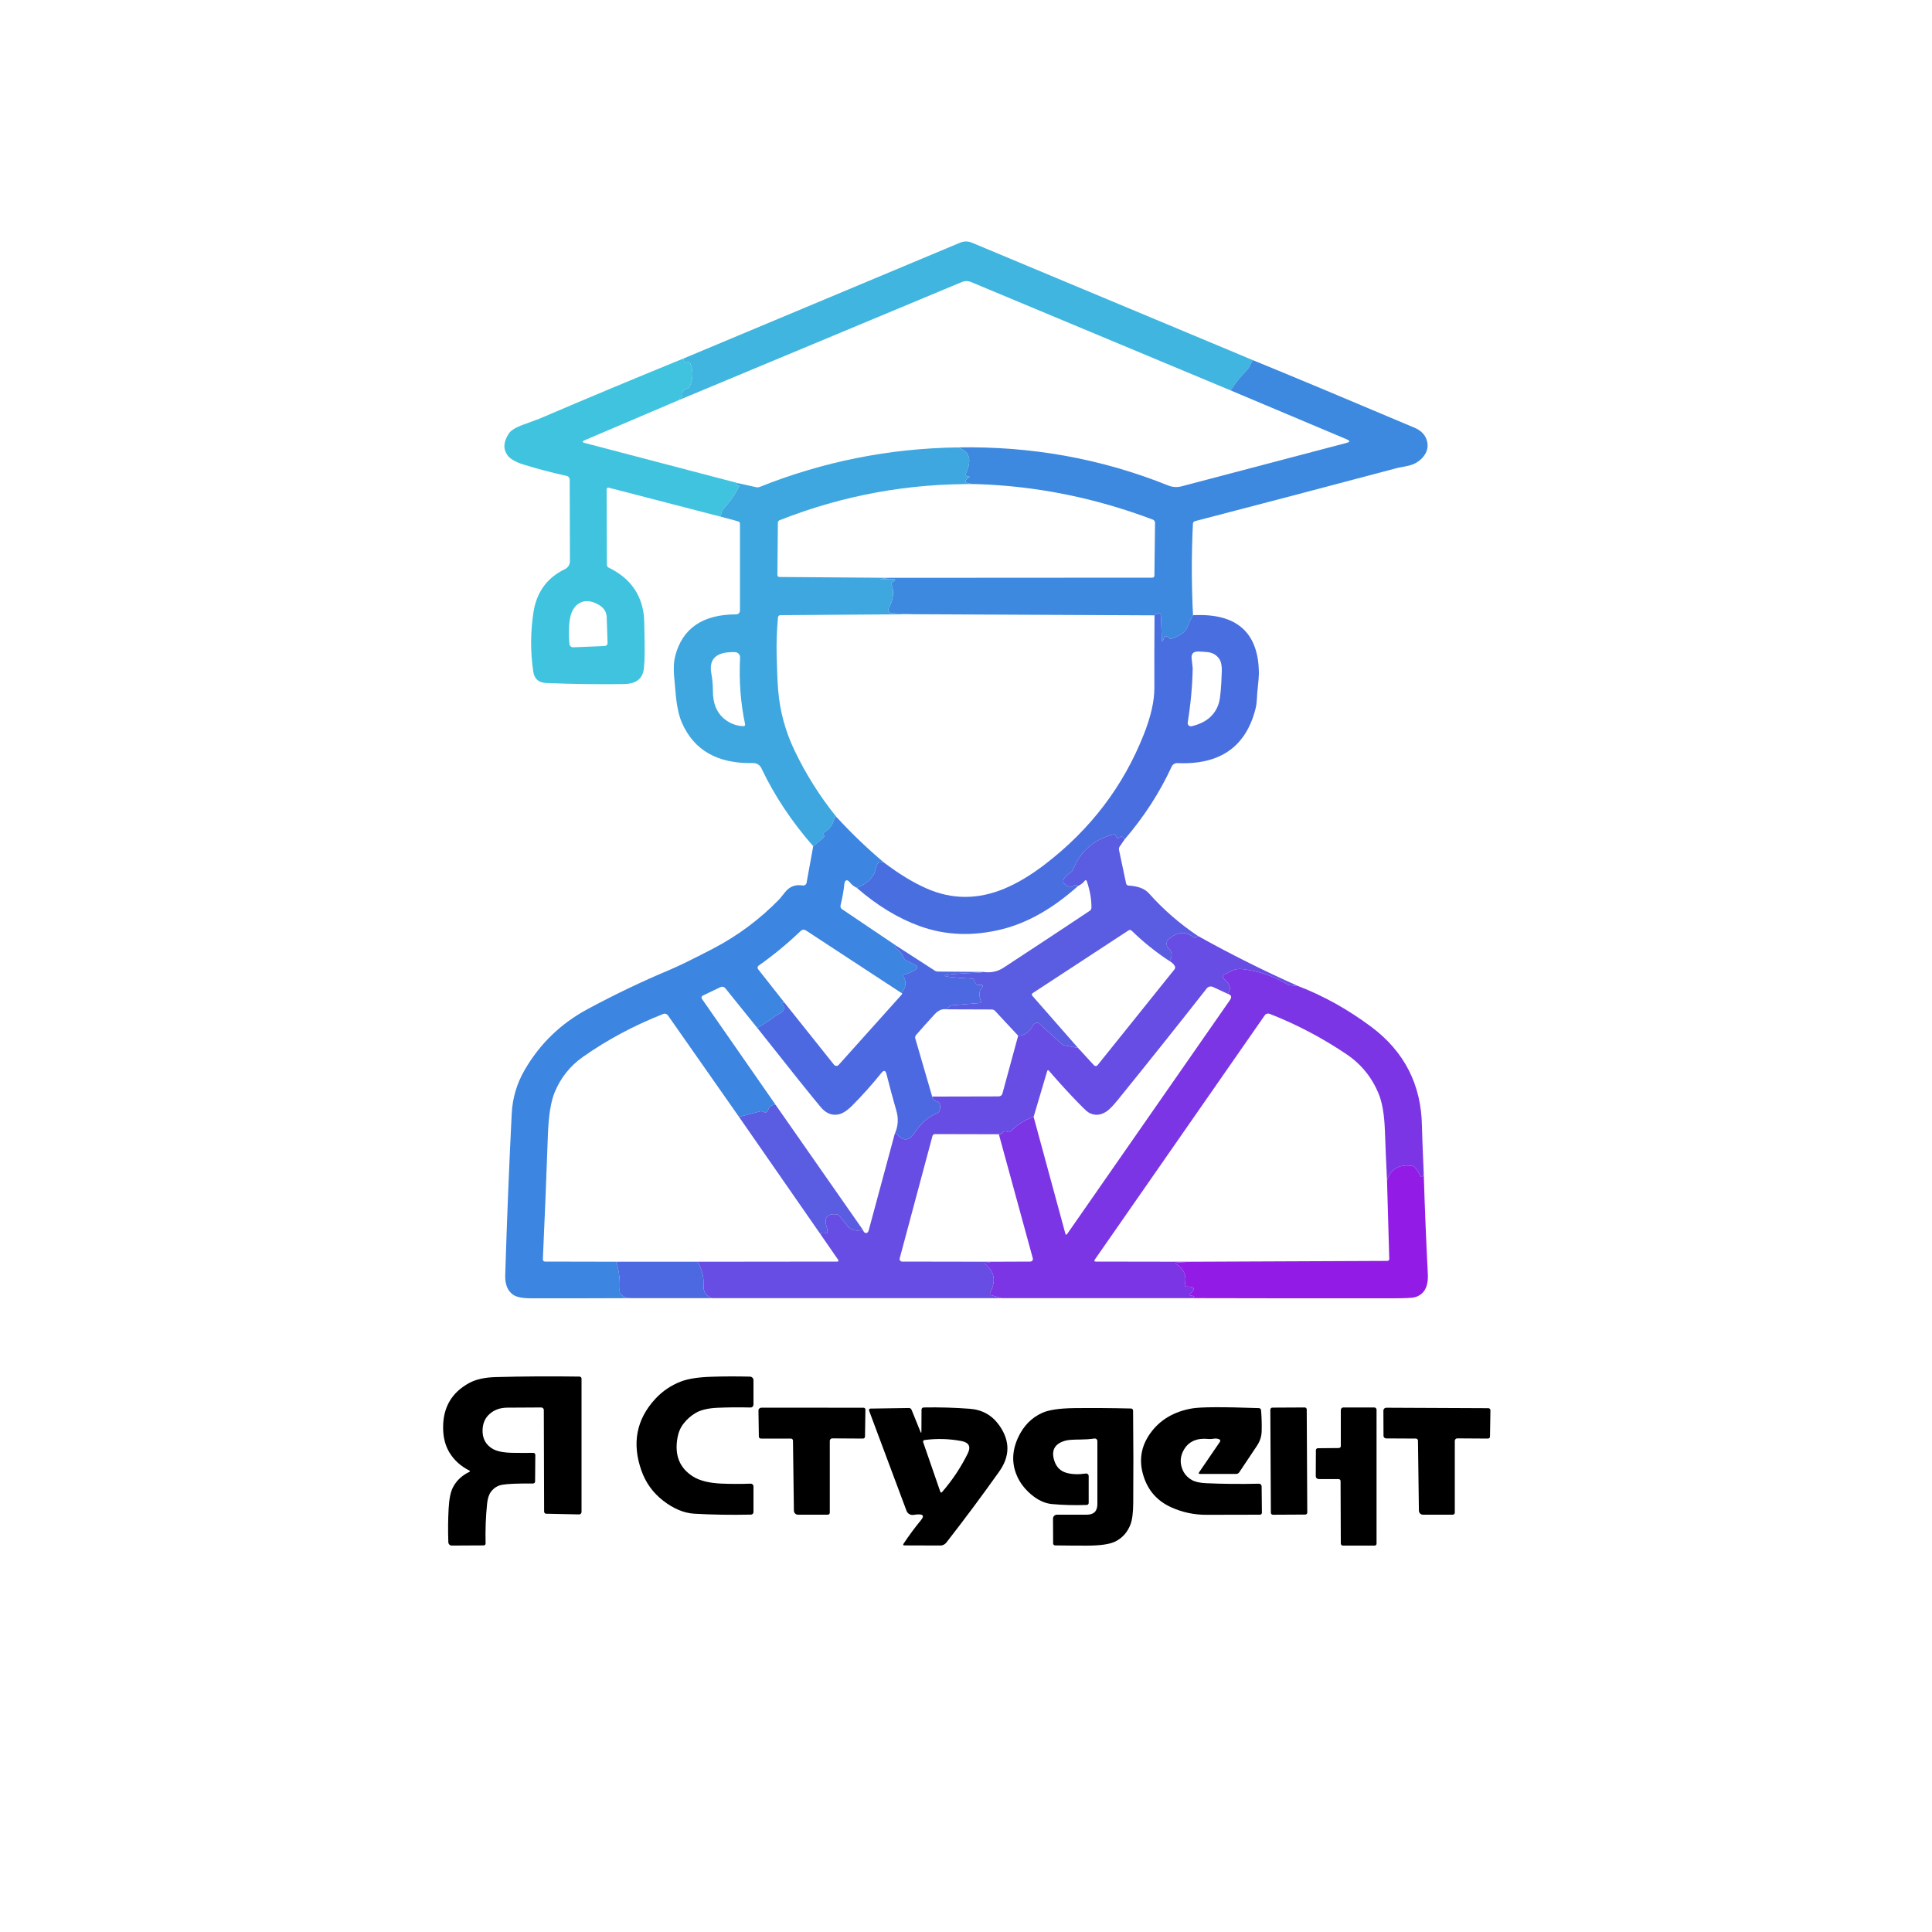 <svg width="500" height="500" viewBox="0 0 500 500" fill="none" xmlns="http://www.w3.org/2000/svg">
<path d="M324.25 93.21C323.963 93.65 323.71 94.11 323.49 94.59C323.257 95.09 322.97 95.513 322.63 95.86C321.063 97.433 319.687 99.16 318.5 101.04L251.31 72.99C250.933 72.831 250.528 72.75 250.117 72.75C249.707 72.75 249.3 72.831 248.92 72.99L175.79 103.5C175.877 103.233 176.027 103.026 176.24 102.88C176.361 102.798 176.458 102.692 176.521 102.572C176.585 102.453 176.612 102.324 176.6 102.2C176.507 101.32 176.893 100.776 177.76 100.57C177.925 100.532 178.075 100.466 178.198 100.375C178.322 100.285 178.415 100.173 178.47 100.05C179.403 98.043 179.46 96.033 178.64 94.02C178.592 93.903 178.498 93.809 178.375 93.754C178.252 93.699 178.109 93.687 177.97 93.72C177.203 93.913 176.867 93.59 176.96 92.75L248.42 62.83C249.473 62.383 250.52 62.38 251.56 62.82L324.25 93.21Z" fill="#3FB5DF"/>
<path d="M176.96 92.75C176.867 93.59 177.203 93.913 177.97 93.72C178.109 93.687 178.252 93.7 178.375 93.754C178.498 93.809 178.592 93.904 178.64 94.02C179.46 96.033 179.403 98.043 178.47 100.05C178.415 100.174 178.321 100.285 178.198 100.376C178.075 100.466 177.924 100.533 177.76 100.57C176.893 100.777 176.507 101.32 176.6 102.2C176.612 102.324 176.585 102.453 176.521 102.573C176.458 102.693 176.361 102.799 176.24 102.88C176.027 103.027 175.877 103.233 175.79 103.5L151.27 113.95C150.617 114.23 150.633 114.46 151.32 114.64L191 125.04C190.313 125.553 190.347 125.75 191.1 125.63C191.32 125.59 191.383 125.667 191.29 125.86C190.303 127.873 189.047 129.697 187.52 131.33C187.173 131.703 186.94 132.07 186.82 132.43C186.673 132.843 186.567 133.27 186.5 133.71L157.5 126.2C157.44 126.185 157.378 126.183 157.318 126.195C157.258 126.207 157.201 126.232 157.153 126.269C157.104 126.305 157.065 126.353 157.039 126.407C157.012 126.461 156.999 126.52 157 126.58L157.06 146.19C157.06 146.337 157.104 146.482 157.185 146.607C157.267 146.733 157.383 146.834 157.52 146.9C162.867 149.487 165.897 153.55 166.61 159.09C166.71 159.857 166.783 162.297 166.83 166.41C166.877 170.183 166.767 172.63 166.5 173.75C165.987 175.903 164.32 177 161.5 177.04C154.66 177.133 147.937 177.04 141.33 176.76C139.39 176.68 138.28 175.683 138 173.77C137.253 168.657 137.273 163.553 138.06 158.46C138.873 153.233 141.58 149.517 146.18 147.31C146.575 147.121 146.908 146.826 147.142 146.458C147.376 146.09 147.5 145.664 147.5 145.23L147.44 124.11C147.44 123.891 147.365 123.679 147.227 123.508C147.089 123.337 146.896 123.218 146.68 123.17C142.767 122.31 139.01 121.32 135.41 120.2C133.35 119.553 131.977 118.737 131.29 117.75C130.17 116.15 130.303 114.297 131.69 112.19C132.223 111.37 133.47 110.607 135.43 109.9C137.73 109.073 139.087 108.573 139.5 108.4C151.94 103.08 164.427 97.863 176.96 92.75ZM154.83 156.45C152.737 155.29 150.953 155.273 149.48 156.4C148.4 157.233 147.72 158.6 147.44 160.5C147.173 162.34 147.147 164.39 147.36 166.65C147.38 166.895 147.495 167.122 147.68 167.285C147.864 167.447 148.104 167.531 148.35 167.52L156.48 167.19C156.689 167.182 156.887 167.096 157.029 166.952C157.172 166.807 157.248 166.616 157.24 166.42L157.01 159.69C156.963 158.31 156.237 157.23 154.83 156.45Z" fill="#3FC3DF"/>
<path d="M324.25 93.21C334.237 97.29 348.173 103.117 366.06 110.69C367.86 111.45 368.95 112.63 369.33 114.23C369.683 115.703 369.327 117.063 368.26 118.31C367.24 119.503 365.893 120.263 364.22 120.59C362.653 120.897 361.853 121.053 361.82 121.06C344.3 125.72 326.77 130.327 309.23 134.88C309.092 134.914 308.968 134.994 308.878 135.105C308.788 135.217 308.736 135.355 308.73 135.5C308.343 143.4 308.35 151.303 308.75 159.21C308.29 159.95 307.913 160.723 307.62 161.53C307.267 162.517 306.837 163.22 306.33 163.64C305.41 164.413 304.357 164.97 303.17 165.31C303.042 165.348 302.901 165.342 302.764 165.292C302.627 165.242 302.5 165.151 302.4 165.03C301.873 164.397 301.433 164.557 301.08 165.51C300.847 166.137 300.717 166.12 300.69 165.46L300.44 159.3C300.432 159.141 300.378 158.991 300.287 158.879C300.197 158.767 300.077 158.699 299.95 158.69C299.537 158.67 299.15 158.857 298.79 159.25L236.25 158.96L230.84 158.73C230.677 158.723 230.518 158.677 230.376 158.597C230.235 158.516 230.117 158.403 230.033 158.269C229.949 158.135 229.901 157.984 229.896 157.83C229.89 157.676 229.926 157.525 230 157.39C231.193 155.203 231.443 153.167 230.75 151.28C230.704 151.153 230.706 151.014 230.756 150.889C230.805 150.763 230.899 150.66 231.02 150.6C232.087 150.047 231.827 149.803 230.24 149.87C226.987 149.997 226.99 149.887 230.25 149.54L298.26 149.5C298.391 149.5 298.517 149.446 298.61 149.351C298.704 149.256 298.757 149.126 298.76 148.99L298.92 135.31C298.923 135.131 298.873 134.956 298.778 134.81C298.684 134.663 298.548 134.551 298.39 134.49C283.557 128.877 268.427 125.81 253 125.29C249.793 125.237 249.047 124.663 250.76 123.57C250.987 123.423 250.963 123.343 250.69 123.33C249.983 123.297 249.773 122.957 250.06 122.31C251.607 118.83 250.837 116.657 247.75 115.79C266.897 115.423 285.09 118.707 302.33 125.64C303.457 126.093 304.61 126.167 305.79 125.86L348.5 114.62C349.407 114.38 349.427 114.077 348.56 113.71L318.5 101.04C319.687 99.16 321.063 97.433 322.63 95.86C322.97 95.513 323.257 95.09 323.49 94.59C323.71 94.11 323.963 93.65 324.25 93.21Z" fill="#3C89DF"/>
<path d="M247.75 115.79C250.837 116.657 251.607 118.83 250.06 122.31C249.773 122.957 249.983 123.297 250.69 123.33C250.963 123.343 250.987 123.423 250.76 123.57C249.047 124.663 249.793 125.237 253 125.29C235.273 125.037 218.197 128.15 201.77 134.63C201.634 134.683 201.518 134.776 201.435 134.897C201.353 135.019 201.31 135.163 201.31 135.31L201.19 148.8C201.19 148.868 201.203 148.936 201.227 148.999C201.252 149.062 201.288 149.119 201.333 149.168C201.379 149.216 201.433 149.254 201.492 149.28C201.552 149.307 201.616 149.32 201.68 149.32L230.25 149.54C226.99 149.887 226.987 149.997 230.24 149.87C231.827 149.803 232.087 150.047 231.02 150.6C230.899 150.661 230.805 150.763 230.756 150.889C230.706 151.014 230.704 151.153 230.75 151.28C231.443 153.167 231.193 155.203 230 157.39C229.926 157.525 229.89 157.676 229.896 157.83C229.901 157.984 229.949 158.135 230.033 158.269C230.117 158.404 230.235 158.516 230.376 158.597C230.518 158.677 230.677 158.723 230.84 158.73L236.25 158.96L201.95 159.2C201.796 159.2 201.648 159.258 201.535 159.364C201.422 159.47 201.353 159.615 201.34 159.77C201.04 163.077 200.923 166.247 200.99 169.28C201.077 173.407 201.213 176.557 201.4 178.73C201.847 184.09 203.247 189.237 205.6 194.17C208.553 200.363 212.187 206.127 216.5 211.46C215.84 211.42 215.653 211.537 215.94 211.81C215.573 213.377 214.713 214.57 213.36 215.39C213.277 215.442 213.213 215.519 213.178 215.609C213.144 215.7 213.141 215.799 213.17 215.89L213.28 216.22C213.318 216.328 213.31 216.454 213.258 216.582C213.206 216.709 213.112 216.831 212.99 216.93L210.46 219C204.9 212.66 200.423 205.92 197.03 198.78C196.843 198.384 196.544 198.051 196.17 197.82C195.795 197.589 195.361 197.471 194.92 197.48C185.773 197.693 179.627 194.217 176.48 187.05C175.707 185.277 175.173 182.843 174.88 179.75C174.727 178.077 174.58 176.407 174.44 174.74C174.287 172.8 174.387 171.15 174.74 169.79C176.6 162.603 181.863 159.007 190.53 159C190.787 159 191.034 158.898 191.216 158.716C191.398 158.534 191.5 158.287 191.5 158.03V135.5C191.5 135.373 191.455 135.249 191.372 135.146C191.289 135.043 191.172 134.967 191.04 134.93L186.5 133.71C186.567 133.27 186.673 132.843 186.82 132.43C186.94 132.07 187.173 131.703 187.52 131.33C189.047 129.697 190.303 127.873 191.29 125.86C191.383 125.667 191.32 125.59 191.1 125.63C190.347 125.75 190.313 125.553 191 125.04L195.7 126.09C196.006 126.155 196.337 126.124 196.65 126C213.037 119.46 230.07 116.057 247.75 115.79ZM187.18 185.82C188.693 187.167 190.447 187.87 192.44 187.93C192.5 187.932 192.559 187.92 192.613 187.894C192.668 187.869 192.715 187.831 192.753 187.784C192.791 187.737 192.817 187.681 192.831 187.621C192.844 187.562 192.844 187.5 192.83 187.44C191.663 181.933 191.23 176.177 191.53 170.17C191.539 169.994 191.514 169.817 191.454 169.651C191.395 169.485 191.303 169.332 191.183 169.202C191.064 169.071 190.92 168.966 190.76 168.892C190.6 168.818 190.426 168.776 190.25 168.77C185.45 168.617 183.397 170.45 184.09 174.27C184.363 175.783 184.5 177.31 184.5 178.85C184.5 181.91 185.393 184.233 187.18 185.82Z" fill="#3EA7DF"/>
<path d="M308.75 159.21C320.077 158.637 325.76 163.677 325.8 174.33C325.8 175.01 325.697 176.283 325.49 178.15C325.397 179.003 325.33 179.86 325.29 180.72C325.243 181.733 325.137 182.58 324.97 183.26C322.51 193.24 315.757 197.983 304.71 197.49C304.403 197.476 304.098 197.554 303.834 197.714C303.571 197.874 303.361 198.109 303.23 198.39C300.137 205.103 296.073 211.39 291.04 217.25L290.63 216.7C290.555 216.602 290.44 216.54 290.309 216.529C290.178 216.518 290.042 216.558 289.93 216.64C289.33 217.073 288.943 216.957 288.77 216.29C288.735 216.163 288.656 216.055 288.549 215.987C288.442 215.92 288.317 215.899 288.2 215.93C283.173 217.19 279.67 220.223 277.69 225.03C277.566 225.33 277.357 225.587 277.09 225.77C274.55 227.53 274.543 228.79 277.07 229.55C277.178 229.583 277.307 229.573 277.442 229.521C277.576 229.47 277.711 229.379 277.83 229.26C278.117 228.973 278.507 228.983 279 229.29C272.5 235.117 265.917 238.853 259.25 240.5C251.763 242.353 244.7 242.083 238.06 239.69C232.44 237.663 226.99 234.35 221.71 229.75C223.623 229.103 225.103 227.95 226.15 226.29C226.323 226.017 226.487 225.497 226.64 224.73C226.753 224.163 226.993 223.647 227.36 223.18C227.431 223.089 227.543 223.029 227.677 223.011C227.811 222.993 227.96 223.017 228.1 223.08C228.3 223.167 228.517 223.21 228.75 223.21C232.643 226.163 236.33 228.407 239.81 229.94C246.377 232.833 253.1 232.84 259.98 229.96C263.307 228.573 266.793 226.483 270.44 223.69C282.2 214.67 290.72 203.477 296 190.11C297.847 185.457 298.763 181.42 298.75 178C298.73 171.753 298.743 165.503 298.79 159.25C299.15 158.857 299.537 158.67 299.95 158.69C300.077 158.699 300.197 158.767 300.287 158.879C300.378 158.991 300.432 159.141 300.44 159.3L300.69 165.46C300.717 166.12 300.847 166.137 301.08 165.51C301.433 164.557 301.873 164.397 302.4 165.03C302.5 165.151 302.627 165.242 302.764 165.292C302.901 165.342 303.042 165.348 303.17 165.31C304.357 164.97 305.41 164.413 306.33 163.64C306.837 163.22 307.267 162.517 307.62 161.53C307.913 160.723 308.29 159.95 308.75 159.21ZM308.67 172.92C308.59 177.433 308.16 182.13 307.38 187.01C307.358 187.144 307.37 187.282 307.414 187.411C307.459 187.54 307.535 187.656 307.636 187.749C307.737 187.842 307.859 187.909 307.992 187.944C308.126 187.979 308.266 187.981 308.4 187.95C312.153 187.063 314.5 185.06 315.44 181.94C315.813 180.7 316.067 177.95 316.2 173.69C316.247 172.277 316.02 171.21 315.52 170.49C314.793 169.443 313.74 168.863 312.36 168.75C311.407 168.67 310.67 168.623 310.15 168.61C308.823 168.577 308.24 169.203 308.4 170.49C308.587 172.03 308.677 172.84 308.67 172.92Z" fill="#496EE0"/>
<path d="M216.5 211.46C220.333 215.64 224.417 219.556 228.75 223.21C228.517 223.21 228.3 223.166 228.1 223.08C227.961 223.017 227.812 222.993 227.677 223.011C227.543 223.029 227.431 223.089 227.36 223.18C226.993 223.646 226.753 224.163 226.64 224.73C226.487 225.496 226.323 226.016 226.15 226.29C225.103 227.95 223.623 229.103 221.71 229.75C221.003 229.423 220.407 228.95 219.92 228.33C219.513 227.81 219.153 227.683 218.84 227.95C218.667 228.103 218.56 228.373 218.52 228.76C218.353 230.453 218.023 232.306 217.53 234.32C217.486 234.502 217.499 234.693 217.567 234.867C217.635 235.04 217.755 235.188 217.91 235.29L232 244.79C231.533 244.963 231.45 245.143 231.75 245.33C232.717 245.936 233.41 246.753 233.83 247.78C233.966 248.103 234.178 248.354 234.43 248.49L237.08 249.88C237.162 249.923 237.231 249.986 237.282 250.063C237.333 250.14 237.363 250.229 237.37 250.32C237.377 250.411 237.361 250.502 237.322 250.585C237.284 250.667 237.224 250.738 237.15 250.79C236.13 251.516 235.08 251.98 234 252.18C233.948 252.188 233.9 252.209 233.858 252.241C233.817 252.272 233.784 252.314 233.762 252.363C233.741 252.411 233.731 252.464 233.734 252.518C233.737 252.571 233.753 252.623 233.78 252.67C234.687 254.15 234.51 255.58 233.25 256.96L208.55 240.78C208.351 240.65 208.116 240.59 207.882 240.61C207.647 240.63 207.428 240.729 207.26 240.89C203.793 244.216 200.147 247.223 196.32 249.91C196.249 249.961 196.19 250.026 196.146 250.102C196.101 250.177 196.073 250.262 196.063 250.35C196.053 250.438 196.06 250.528 196.086 250.614C196.111 250.7 196.153 250.78 196.21 250.85L203 259.46C202.247 259.533 202.04 259.68 202.38 259.9C202.49 259.972 202.584 260.052 202.657 260.135C202.729 260.217 202.778 260.301 202.8 260.38C203.02 261.146 202.797 261.713 202.13 262.08C201.49 262.433 201.137 262.633 201.07 262.68C199.437 263.886 197.747 265.006 196 266.04L187.7 255.74C187.554 255.562 187.356 255.437 187.137 255.385C186.917 255.332 186.69 255.355 186.49 255.45L181.86 257.67C181.788 257.704 181.724 257.754 181.673 257.816C181.623 257.877 181.586 257.95 181.566 258.028C181.546 258.106 181.543 258.188 181.558 258.267C181.572 258.347 181.604 258.423 181.65 258.49L200.75 285.96C199.783 285.886 199.15 286.276 198.85 287.13C198.737 287.463 198.613 287.676 198.48 287.77C198.24 287.93 197.967 287.933 197.66 287.78C197.333 287.619 197.011 287.566 196.76 287.63L191.25 289.04L172.86 262.78C172.727 262.589 172.534 262.449 172.312 262.381C172.091 262.314 171.854 262.324 171.64 262.41C164.02 265.416 157.077 269.133 150.81 273.56C147.537 275.873 145.12 278.906 143.56 282.66C142.567 285.046 141.98 288.683 141.8 293.57C141.42 304.316 140.983 315.103 140.49 325.93C140.487 326.004 140.5 326.077 140.526 326.146C140.552 326.215 140.593 326.279 140.644 326.332C140.695 326.385 140.757 326.427 140.825 326.456C140.893 326.485 140.966 326.5 141.04 326.5L160.5 326.54C159.453 326.586 159.183 326.803 159.69 327.19C160.29 329.403 160.51 331.653 160.35 333.94C160.331 334.298 160.42 334.621 160.6 334.84C161.193 335.553 161.993 335.926 163 335.96C154.48 336 145.963 336.013 137.45 336C135.197 336 133.633 335.683 132.76 335.05C131.347 334.036 130.677 332.353 130.75 330C131.177 316.08 131.737 302.163 132.43 288.25C132.63 284.203 133.743 280.43 135.77 276.93C139.677 270.176 145.073 264.94 151.96 261.22C158.947 257.44 166.107 254.013 173.44 250.94C175.647 250.013 179.28 248.236 184.34 245.61C190.867 242.223 196.68 237.896 201.78 232.63C201.8 232.61 202.273 232.023 203.2 230.87C204.36 229.423 205.867 228.853 207.72 229.16C207.951 229.199 208.188 229.149 208.379 229.02C208.57 228.89 208.7 228.693 208.74 228.47L210.46 219L212.99 216.93C213.112 216.83 213.206 216.709 213.258 216.581C213.31 216.454 213.318 216.328 213.28 216.22L213.17 215.89C213.141 215.798 213.144 215.7 213.178 215.609C213.213 215.519 213.277 215.441 213.36 215.39C214.713 214.57 215.573 213.376 215.94 211.81C215.653 211.536 215.84 211.42 216.5 211.46Z" fill="#3C85E0"/>
<path d="M291.04 217.25L289.77 219.09C289.684 219.213 289.625 219.356 289.596 219.511C289.567 219.666 289.568 219.828 289.6 219.99L291.44 228.66C291.472 228.803 291.55 228.933 291.662 229.028C291.773 229.124 291.913 229.18 292.06 229.19C294.5 229.317 296.257 229.983 297.33 231.19C301.083 235.397 305.307 239.07 310 242.21C309.627 242.75 309.217 242.843 308.77 242.49C306.85 240.957 304.763 241.12 302.51 242.98C302.333 243.125 302.189 243.305 302.087 243.51C301.985 243.714 301.927 243.937 301.916 244.165C301.906 244.394 301.944 244.621 302.027 244.834C302.11 245.047 302.237 245.239 302.4 245.4C303.393 246.367 303.497 247.483 302.71 248.75C299.17 246.437 295.887 243.803 292.86 240.85C292.757 240.75 292.623 240.689 292.479 240.677C292.336 240.664 292.191 240.7 292.07 240.78L267.23 257.04C267.179 257.074 267.136 257.118 267.103 257.171C267.071 257.223 267.05 257.282 267.043 257.343C267.035 257.405 267.041 257.468 267.059 257.527C267.078 257.587 267.109 257.643 267.15 257.69L279 271.21L275.51 270.55C275.209 270.491 274.922 270.342 274.68 270.12L269.06 264.96C268.943 264.852 268.801 264.776 268.646 264.737C268.49 264.698 268.324 264.698 268.16 264.735C267.997 264.773 267.84 264.848 267.701 264.954C267.563 265.06 267.446 265.196 267.36 265.35C266.353 267.15 265.067 268.047 263.5 268.04L257.53 261.63C257.416 261.51 257.282 261.414 257.136 261.349C256.99 261.284 256.834 261.25 256.68 261.25L245 261.21L245.5 260.69C245.639 260.541 245.78 260.417 245.911 260.328C246.042 260.239 246.158 260.188 246.25 260.18L253.57 259.58C253.625 259.576 253.678 259.559 253.726 259.531C253.773 259.502 253.813 259.463 253.842 259.416C253.871 259.369 253.889 259.316 253.894 259.261C253.899 259.206 253.891 259.151 253.87 259.1C253.317 257.633 253.36 256.517 254 255.75C254.567 255.077 254.4 254.797 253.5 254.91C253.312 254.934 253.132 254.927 252.975 254.889C252.818 254.85 252.689 254.782 252.6 254.69C252.373 254.457 252.237 254.167 252.19 253.82C252.17 253.676 252.109 253.544 252.016 253.445C251.923 253.347 251.804 253.289 251.68 253.28C241.82 252.727 242.093 252.217 252.5 251.75C253.6 251.703 254.267 251.633 254.5 251.54C256.427 251.82 258.16 251.457 259.7 250.45C267.16 245.577 274.6 240.667 282.02 235.72C282.153 235.631 282.262 235.513 282.338 235.378C282.415 235.242 282.457 235.092 282.46 234.94C282.5 232.86 282.113 230.593 281.3 228.14C281.153 227.693 280.933 227.657 280.64 228.03C280.267 228.53 279.72 228.95 279 229.29C278.507 228.983 278.117 228.973 277.83 229.26C277.711 229.379 277.576 229.47 277.442 229.521C277.307 229.573 277.178 229.583 277.07 229.55C274.543 228.79 274.55 227.53 277.09 225.77C277.357 225.587 277.566 225.33 277.69 225.03C279.67 220.223 283.173 217.19 288.2 215.93C288.317 215.899 288.442 215.92 288.549 215.987C288.655 216.055 288.735 216.163 288.77 216.29C288.943 216.957 289.33 217.073 289.93 216.64C290.042 216.558 290.178 216.518 290.309 216.529C290.44 216.54 290.555 216.602 290.63 216.7L291.04 217.25Z" fill="#5A5CE1"/>
<path d="M310 242.21C318.467 246.937 327.133 251.27 336 255.21L334.18 255.01C333.713 254.957 333.407 254.887 333.26 254.8C329.6 252.594 325.647 251.257 321.4 250.79C320.58 250.704 319.803 250.82 319.07 251.14C318.377 251.434 317.65 251.784 316.89 252.19C316.787 252.246 316.698 252.326 316.633 252.423C316.567 252.52 316.527 252.632 316.515 252.748C316.503 252.864 316.52 252.98 316.565 253.087C316.609 253.194 316.68 253.288 316.77 253.36C318.397 254.687 318.723 255.97 317.75 257.21L313.92 255.43C313.641 255.302 313.33 255.268 313.037 255.333C312.745 255.399 312.489 255.56 312.31 255.79C304.703 265.477 297.06 275.06 289.38 284.54C288.08 286.154 287.063 287.197 286.33 287.67C284.71 288.724 283.137 288.78 281.61 287.84C281.177 287.574 279.843 286.264 277.61 283.91C275.497 281.69 273.453 279.424 271.48 277.11C271.26 276.857 271.1 276.897 271 277.23L267.5 289.04C265.213 289.82 263.223 291.08 261.53 292.82C261.439 292.914 261.316 292.974 261.178 292.994C261.041 293.013 260.894 292.991 260.76 292.93C260.127 292.644 259.61 292.81 259.21 293.43C259.177 293.482 259.122 293.519 259.055 293.535C258.988 293.551 258.912 293.546 258.84 293.52C258.733 293.48 258.62 293.487 258.5 293.54L241.96 293.5C241.814 293.501 241.672 293.55 241.556 293.64C241.441 293.731 241.358 293.857 241.32 294L232.84 325.66C232.814 325.76 232.811 325.864 232.832 325.964C232.852 326.065 232.895 326.159 232.958 326.24C233.021 326.322 233.102 326.387 233.194 326.432C233.286 326.477 233.387 326.501 233.49 326.5L256.5 326.54C256.013 326.727 255.513 326.814 255 326.8C254.707 326.787 254.673 326.87 254.9 327.05C257.387 329.024 257.833 331.53 256.24 334.57C256.209 334.628 256.19 334.692 256.185 334.757C256.18 334.822 256.189 334.886 256.211 334.946C256.233 335.005 256.268 335.058 256.313 335.1C256.358 335.143 256.411 335.173 256.47 335.19L259.25 335.96H184.25C182.73 335.46 182.007 334.37 182.08 332.69C182.18 330.45 181.653 328.4 180.5 326.54L216.61 326.5C217.03 326.5 217.117 326.324 216.87 325.97L212.25 319.29C212.75 318.937 213.223 318.887 213.67 319.14C213.717 319.167 213.769 319.183 213.823 319.188C213.876 319.192 213.929 319.184 213.977 319.166C214.024 319.147 214.065 319.117 214.095 319.08C214.125 319.042 214.144 318.998 214.15 318.95C214.19 318.557 214.16 318.22 214.06 317.94C213.12 315.274 213.913 314.047 216.44 314.26C216.747 314.286 217.042 314.445 217.26 314.7C217.887 315.467 218.503 316.24 219.11 317.02C219.677 317.754 220.273 318.197 220.9 318.35C221.68 318.537 222.477 318.504 223.29 318.25C223.517 318.864 223.827 319.15 224.22 319.11C224.346 319.095 224.47 319.023 224.576 318.905C224.681 318.787 224.763 318.629 224.81 318.45L231.54 293.5L231.73 293.38C231.777 293.35 231.839 293.343 231.904 293.361C231.968 293.38 232.031 293.422 232.08 293.48C233.78 295.42 235.317 295.324 236.69 293.19C238.25 290.757 240.177 289.067 242.47 288.12C242.633 288.052 242.776 287.959 242.89 287.848C243.004 287.738 243.086 287.612 243.13 287.48C243.363 286.827 243.363 286.17 243.13 285.51C243.091 285.396 243.007 285.29 242.888 285.203C242.768 285.117 242.617 285.054 242.45 285.02C241.797 284.887 241.397 284.477 241.25 283.79L258.45 283.75C258.671 283.751 258.886 283.681 259.062 283.551C259.237 283.421 259.363 283.238 259.42 283.03L263.5 268.04C265.067 268.047 266.353 267.15 267.36 265.35C267.446 265.196 267.563 265.061 267.701 264.955C267.84 264.848 267.997 264.773 268.16 264.736C268.324 264.698 268.49 264.699 268.646 264.738C268.802 264.777 268.943 264.853 269.06 264.96L274.68 270.12C274.922 270.343 275.209 270.492 275.51 270.55L279 271.21L283.12 275.69C283.181 275.756 283.254 275.808 283.335 275.844C283.416 275.88 283.503 275.899 283.589 275.899C283.675 275.899 283.759 275.88 283.836 275.844C283.912 275.808 283.978 275.756 284.03 275.69L303.94 250.89C304.041 250.766 304.105 250.618 304.124 250.467C304.144 250.316 304.118 250.168 304.05 250.04C303.75 249.5 303.303 249.07 302.71 248.75C303.497 247.484 303.393 246.367 302.4 245.4C302.237 245.24 302.11 245.047 302.027 244.835C301.944 244.622 301.906 244.394 301.916 244.166C301.927 243.938 301.985 243.714 302.087 243.51C302.189 243.306 302.334 243.125 302.51 242.98C304.763 241.12 306.85 240.957 308.77 242.49C309.217 242.844 309.627 242.75 310 242.21Z" fill="#674DE3"/>
<path d="M232 244.79L241.88 251.17C242.154 251.346 242.477 251.44 242.81 251.44L254.5 251.54C254.267 251.633 253.6 251.703 252.5 251.75C242.093 252.217 241.82 252.727 251.68 253.28C251.804 253.289 251.923 253.347 252.016 253.446C252.109 253.544 252.171 253.676 252.19 253.82C252.237 254.167 252.373 254.457 252.6 254.69C252.689 254.782 252.818 254.851 252.975 254.889C253.132 254.927 253.312 254.935 253.5 254.91C254.4 254.797 254.567 255.077 254 255.75C253.36 256.517 253.317 257.633 253.87 259.1C253.891 259.151 253.899 259.207 253.894 259.262C253.889 259.317 253.871 259.37 253.842 259.416C253.813 259.463 253.773 259.502 253.726 259.531C253.678 259.559 253.625 259.576 253.57 259.58L246.25 260.18C246.158 260.189 246.042 260.24 245.911 260.328C245.78 260.417 245.639 260.541 245.5 260.69L245 261.21C243.88 261.03 242.86 261.44 241.94 262.44C240.287 264.22 238.667 266.03 237.08 267.87C236.973 267.993 236.897 268.137 236.861 268.289C236.824 268.441 236.827 268.596 236.87 268.74L241.25 283.79C241.397 284.477 241.797 284.887 242.45 285.02C242.617 285.054 242.768 285.117 242.888 285.203C243.007 285.289 243.091 285.395 243.13 285.51C243.363 286.17 243.363 286.827 243.13 287.48C243.086 287.612 243.004 287.737 242.89 287.848C242.776 287.958 242.633 288.051 242.47 288.12C240.177 289.067 238.25 290.757 236.69 293.19C235.317 295.323 233.78 295.42 232.08 293.48C232.031 293.422 231.968 293.379 231.904 293.361C231.839 293.343 231.777 293.349 231.73 293.38L231.54 293.5C232.427 291.527 232.577 289.527 231.99 287.5C231.103 284.433 230.25 281.263 229.43 277.99C229.183 276.99 228.737 276.89 228.09 277.69C225.61 280.763 223.083 283.587 220.51 286.16C219.17 287.493 217.96 288.25 216.88 288.43C215.2 288.71 213.72 288.087 212.44 286.56C210.1 283.787 204.62 276.947 196 266.04C197.747 265.007 199.437 263.887 201.07 262.68C201.137 262.633 201.49 262.433 202.13 262.08C202.797 261.713 203.02 261.147 202.8 260.38C202.778 260.301 202.729 260.218 202.657 260.135C202.584 260.052 202.49 259.972 202.38 259.9C202.04 259.68 202.247 259.533 203 259.46L215.83 275.54C215.902 275.633 215.993 275.708 216.097 275.762C216.201 275.816 216.315 275.846 216.432 275.851C216.548 275.855 216.664 275.835 216.771 275.79C216.878 275.745 216.973 275.676 217.05 275.59L233.37 257.39C233.418 257.339 233.452 257.281 233.467 257.224C233.481 257.168 233.475 257.117 233.45 257.08C233.41 257.02 233.343 256.98 233.25 256.96C234.51 255.58 234.687 254.15 233.78 252.67C233.753 252.624 233.737 252.571 233.734 252.518C233.731 252.464 233.741 252.411 233.762 252.363C233.784 252.315 233.817 252.273 233.858 252.241C233.9 252.209 233.948 252.188 234 252.18C235.08 251.98 236.13 251.517 237.15 250.79C237.224 250.738 237.284 250.667 237.322 250.585C237.361 250.503 237.377 250.412 237.37 250.32C237.363 250.229 237.333 250.14 237.282 250.063C237.231 249.986 237.162 249.923 237.08 249.88L234.43 248.49C234.178 248.355 233.965 248.103 233.83 247.78C233.41 246.753 232.717 245.937 231.75 245.33C231.45 245.143 231.533 244.963 232 244.79Z" fill="#4D69E1"/>
<path d="M336 255.21C342.547 257.73 348.817 261.224 354.81 265.69C363.45 272.117 367.847 280.72 368 291.5C368.02 292.96 368.173 297.044 368.46 303.75C368.127 304.737 367.79 304.864 367.45 304.13C367.117 303.417 366.717 302.77 366.25 302.19C366.059 301.941 365.764 301.776 365.43 301.73C362.09 301.264 359.933 302.52 358.96 305.5C358.747 301.207 358.563 296.914 358.41 292.62C358.263 288.514 357.73 285.344 356.81 283.11C355.05 278.81 352.26 275.377 348.44 272.81C342.1 268.55 335.48 265.074 328.58 262.38C328.355 262.293 328.108 262.284 327.877 262.354C327.647 262.425 327.447 262.572 327.31 262.77L283.36 325.95C283.107 326.317 283.203 326.5 283.65 326.5L308.25 326.54L304.68 326.74C304.153 326.774 304.1 326.927 304.52 327.2C306.453 328.467 307.157 330.24 306.63 332.52C306.617 332.576 306.618 332.634 306.631 332.69C306.644 332.745 306.669 332.797 306.705 332.841C306.741 332.884 306.786 332.919 306.838 332.941C306.889 332.964 306.944 332.974 307 332.97C309.193 332.89 309.51 333.524 307.95 334.87C307.71 335.077 307.747 335.204 308.06 335.25C309.333 335.437 309.397 335.674 308.25 335.96H259.25L256.47 335.19C256.411 335.173 256.357 335.143 256.313 335.1C256.268 335.058 256.233 335.005 256.211 334.946C256.189 334.886 256.18 334.822 256.185 334.757C256.19 334.692 256.209 334.628 256.24 334.57C257.833 331.53 257.387 329.024 254.9 327.05C254.673 326.87 254.707 326.787 255 326.8C255.513 326.814 256.013 326.727 256.5 326.54L266.62 326.5C266.726 326.5 266.831 326.476 266.927 326.43C267.022 326.384 267.106 326.317 267.17 326.235C267.235 326.153 267.28 326.057 267.301 325.956C267.321 325.854 267.318 325.75 267.29 325.65L258.5 293.54C258.62 293.487 258.733 293.48 258.84 293.52C258.912 293.546 258.988 293.551 259.055 293.535C259.122 293.519 259.177 293.482 259.21 293.43C259.61 292.81 260.127 292.644 260.76 292.93C260.894 292.991 261.04 293.013 261.178 292.994C261.316 292.974 261.439 292.914 261.53 292.82C263.223 291.08 265.213 289.82 267.5 289.04L275.7 319.21C275.807 319.617 275.98 319.647 276.22 319.3C290.367 298.974 304.397 278.81 318.31 258.81C318.863 258.017 318.677 257.484 317.75 257.21C318.723 255.97 318.397 254.687 316.77 253.36C316.68 253.288 316.609 253.194 316.565 253.087C316.52 252.98 316.503 252.864 316.515 252.748C316.527 252.632 316.567 252.52 316.633 252.423C316.698 252.326 316.787 252.246 316.89 252.19C317.65 251.784 318.377 251.434 319.07 251.14C319.803 250.82 320.58 250.704 321.4 250.79C325.647 251.257 329.6 252.594 333.26 254.8C333.407 254.887 333.713 254.957 334.18 255.01L336 255.21Z" fill="#7C35E4"/>
<path d="M200.75 285.96L223.29 318.25C222.477 318.503 221.68 318.537 220.9 318.35C220.273 318.197 219.677 317.753 219.11 317.02C218.503 316.24 217.887 315.467 217.26 314.7C217.042 314.444 216.747 314.286 216.44 314.26C213.913 314.047 213.12 315.273 214.06 317.94C214.16 318.22 214.19 318.557 214.15 318.95C214.144 318.997 214.125 319.042 214.095 319.079C214.065 319.117 214.024 319.146 213.977 319.165C213.929 319.184 213.876 319.191 213.823 319.187C213.769 319.183 213.717 319.166 213.67 319.14C213.223 318.887 212.75 318.937 212.25 319.29L191.25 289.04L196.76 287.63C197.01 287.566 197.333 287.619 197.66 287.78C197.967 287.933 198.24 287.93 198.48 287.77C198.613 287.677 198.737 287.463 198.85 287.13C199.15 286.277 199.783 285.887 200.75 285.96Z" fill="#5A5CE1"/>
<path d="M368.46 303.75C368.727 312.416 369.08 321.083 369.52 329.75C369.68 333.036 368.563 335.03 366.17 335.73C365.57 335.91 363.613 336 360.3 336C342.947 336.02 325.597 336.006 308.25 335.96C309.397 335.673 309.333 335.436 308.06 335.25C307.747 335.203 307.71 335.076 307.95 334.87C309.51 333.523 309.193 332.89 307 332.97C306.944 332.973 306.889 332.963 306.838 332.94C306.787 332.918 306.741 332.883 306.705 332.84C306.67 332.796 306.644 332.745 306.631 332.689C306.618 332.633 306.618 332.575 306.63 332.52C307.157 330.24 306.453 328.466 304.52 327.2C304.1 326.926 304.153 326.773 304.68 326.74L308.25 326.54L359.06 326.32C359.125 326.32 359.189 326.306 359.248 326.281C359.308 326.255 359.362 326.217 359.407 326.169C359.452 326.122 359.486 326.065 359.509 326.003C359.532 325.941 359.543 325.876 359.54 325.81L358.96 305.5C359.933 302.52 362.09 301.263 365.43 301.73C365.764 301.775 366.059 301.94 366.25 302.19C366.717 302.77 367.117 303.416 367.45 304.13C367.79 304.863 368.127 304.736 368.46 303.75Z" fill="#921CE5"/>
<path d="M160.5 326.54H180.5C181.653 328.4 182.18 330.45 182.08 332.69C182.007 334.37 182.73 335.46 184.25 335.96H163C161.993 335.927 161.193 335.553 160.6 334.84C160.42 334.621 160.331 334.298 160.35 333.94C160.51 331.653 160.29 329.403 159.69 327.19C159.183 326.803 159.453 326.587 160.5 326.54Z" fill="#4D69E1"/>
<path d="M121.44 380.94C121.693 380.813 121.693 380.687 121.44 380.56C119.26 379.46 117.57 377.94 116.37 376C115.283 374.253 114.72 372.157 114.68 369.71C114.587 364.303 116.867 360.357 121.52 357.87C123.22 356.963 125.467 356.47 128.26 356.39C135.32 356.197 142.56 356.153 149.98 356.26C150.119 356.263 150.251 356.319 150.348 356.416C150.445 356.513 150.5 356.644 150.5 356.78V391.28C150.5 391.367 150.484 391.453 150.452 391.533C150.421 391.614 150.375 391.686 150.317 391.747C150.259 391.807 150.19 391.855 150.115 391.886C150.04 391.918 149.96 391.933 149.88 391.93L141.31 391.75C141.179 391.747 141.054 391.686 140.962 391.58C140.871 391.473 140.82 391.329 140.82 391.18L140.74 364.91C140.737 364.734 140.666 364.566 140.54 364.443C140.415 364.319 140.246 364.25 140.07 364.25C137.023 364.25 134.083 364.267 131.25 364.3C129.41 364.32 127.89 364.87 126.69 365.95C125.55 366.97 124.95 368.327 124.89 370.02C124.81 372.287 125.71 373.95 127.59 375.01C128.697 375.63 130.403 375.957 132.71 375.99C134.477 376.017 136.24 376.02 138 376C138.071 375.999 138.142 376.011 138.208 376.036C138.275 376.061 138.335 376.099 138.385 376.147C138.436 376.194 138.475 376.251 138.502 376.313C138.528 376.376 138.541 376.443 138.54 376.51L138.48 383.43C138.48 383.497 138.466 383.562 138.438 383.624C138.411 383.685 138.37 383.741 138.319 383.787C138.267 383.834 138.207 383.87 138.14 383.895C138.073 383.919 138.002 383.931 137.93 383.93C134.017 383.903 131.373 384.01 130 384.25C128.793 384.463 127.817 385.067 127.07 386.06C126.537 386.76 126.2 387.79 126.06 389.15C125.713 392.563 125.583 395.993 125.67 399.44C125.673 399.506 125.662 399.572 125.639 399.634C125.616 399.696 125.582 399.752 125.537 399.8C125.492 399.847 125.438 399.885 125.378 399.911C125.319 399.937 125.255 399.95 125.19 399.95L116.91 399.99C116.683 399.993 116.463 399.904 116.299 399.743C116.134 399.583 116.038 399.362 116.03 399.13C115.923 396.037 115.95 393.11 116.11 390.35C116.243 387.91 116.613 386.103 117.22 384.93C118.113 383.197 119.52 381.867 121.44 380.94Z" fill="black"/>
<path d="M171.63 388.38C168.97 386.32 167.083 383.697 165.97 380.51C163.517 373.484 164.713 367.334 169.56 362.06C171.42 360.04 173.637 358.534 176.21 357.54C178.037 356.834 180.613 356.424 183.94 356.31C187.18 356.197 190.563 356.184 194.09 356.27C194.333 356.275 194.565 356.376 194.735 356.55C194.905 356.723 195 356.957 195 357.2V363.51C195 363.61 194.98 363.71 194.941 363.802C194.902 363.894 194.845 363.978 194.773 364.048C194.701 364.118 194.616 364.172 194.523 364.209C194.43 364.245 194.33 364.263 194.23 364.26C191.297 364.187 188.453 364.21 185.7 364.33C183.267 364.437 181.377 364.884 180.03 365.67C178.837 366.377 177.807 367.28 176.94 368.38C176.133 369.394 175.6 370.614 175.34 372.04C174.52 376.567 175.857 379.927 179.35 382.12C181.07 383.2 183.493 383.81 186.62 383.95C189.06 384.057 191.613 384.064 194.28 383.97C194.373 383.968 194.467 383.984 194.554 384.018C194.641 384.052 194.721 384.103 194.788 384.168C194.855 384.233 194.908 384.311 194.945 384.398C194.981 384.484 195 384.577 195 384.67V391.33C195 391.501 194.933 391.665 194.813 391.786C194.693 391.908 194.531 391.978 194.36 391.98C189.2 392.087 184.33 392.01 179.75 391.75C177.037 391.597 174.33 390.474 171.63 388.38Z" fill="black"/>
<path d="M204.69 372.3H196.93C196.789 372.3 196.653 372.249 196.552 372.157C196.451 372.066 196.393 371.941 196.39 371.81L196.29 365.03C196.289 364.935 196.308 364.84 196.347 364.751C196.386 364.663 196.444 364.582 196.518 364.515C196.591 364.447 196.679 364.393 196.775 364.356C196.872 364.319 196.976 364.3 197.08 364.3L223.48 364.32C223.545 364.32 223.61 364.332 223.67 364.355C223.73 364.377 223.785 364.411 223.83 364.453C223.876 364.494 223.912 364.544 223.936 364.599C223.96 364.653 223.971 364.711 223.97 364.77L223.86 371.82C223.859 371.884 223.844 371.948 223.815 372.007C223.787 372.066 223.746 372.119 223.695 372.164C223.644 372.208 223.584 372.243 223.518 372.267C223.452 372.29 223.381 372.301 223.31 372.3L215.39 372.25C215.307 372.248 215.224 372.264 215.146 372.296C215.068 372.328 214.998 372.376 214.938 372.437C214.879 372.497 214.831 372.569 214.799 372.649C214.767 372.728 214.75 372.814 214.75 372.9V391.48C214.75 391.618 214.695 391.75 214.598 391.848C214.5 391.945 214.368 392 214.23 392H206.49C206.219 392 205.958 391.888 205.765 391.69C205.572 391.491 205.463 391.222 205.46 390.94L205.22 372.82C205.217 372.681 205.16 372.549 205.061 372.452C204.962 372.354 204.829 372.3 204.69 372.3Z" fill="black"/>
<path d="M238.46 370.44L238.49 364.82C238.49 364.671 238.546 364.527 238.647 364.421C238.748 364.314 238.886 364.253 239.03 364.25C243.097 364.177 247.083 364.29 250.99 364.59C254.21 364.837 256.743 366.26 258.59 368.86C261.437 372.86 261.43 376.863 258.57 380.87C254.163 387.077 249.61 393.193 244.91 399.22C244.724 399.459 244.488 399.652 244.22 399.784C243.953 399.916 243.662 399.983 243.37 399.98L234.06 399.95C233.72 399.95 233.647 399.803 233.84 399.51C235.247 397.39 236.76 395.343 238.38 393.37C239.407 392.117 238.757 391.677 236.43 392.05C236.049 392.112 235.659 392.042 235.327 391.85C234.995 391.658 234.742 391.358 234.61 391L224.92 365.08C224.897 365.02 224.889 364.956 224.895 364.892C224.901 364.829 224.921 364.768 224.955 364.715C224.988 364.662 225.033 364.618 225.086 364.588C225.139 364.558 225.199 364.541 225.26 364.54L235.31 364.39C235.434 364.391 235.56 364.442 235.673 364.536C235.785 364.631 235.878 364.765 235.94 364.92L238.2 370.5C238.367 370.927 238.453 370.907 238.46 370.44ZM248.81 372.94C245.637 372.34 242.447 372.253 239.24 372.68C239.18 372.689 239.123 372.71 239.072 372.743C239.022 372.777 238.979 372.821 238.948 372.872C238.916 372.924 238.896 372.982 238.89 373.042C238.883 373.102 238.89 373.163 238.91 373.22L243.34 386.03C243.447 386.343 243.61 386.373 243.83 386.12C246.457 383.087 248.66 379.777 250.44 376.19C251.327 374.397 250.783 373.313 248.81 372.94Z" fill="black"/>
<path d="M276.03 381.18C277.47 381.573 279.127 381.63 281 381.35C281.092 381.336 281.187 381.341 281.277 381.367C281.367 381.392 281.451 381.437 281.522 381.498C281.593 381.559 281.65 381.634 281.69 381.719C281.729 381.804 281.75 381.896 281.75 381.99V388.95C281.75 389.089 281.697 389.222 281.601 389.321C281.506 389.421 281.376 389.478 281.24 389.48C278.073 389.587 275.077 389.51 272.25 389.25C270.383 389.077 268.55 388.217 266.75 386.67C265.157 385.297 263.977 383.737 263.21 381.99C261.797 378.79 261.893 375.46 263.5 372C264.88 369.027 266.947 366.913 269.7 365.66C271.407 364.88 274.17 364.467 277.99 364.42C282.71 364.367 287.62 364.4 292.72 364.52C292.858 364.525 292.989 364.583 293.085 364.682C293.182 364.78 293.237 364.912 293.24 365.05C293.327 373.323 293.34 381.28 293.28 388.92C293.26 391.46 293.027 393.317 292.58 394.49C291.82 396.497 290.533 397.967 288.72 398.9C287.287 399.647 284.75 400.017 281.11 400.01C278.423 400.01 275.74 399.99 273.06 399.95C272.924 399.948 272.794 399.893 272.699 399.797C272.603 399.702 272.55 399.574 272.55 399.44L272.52 393.01C272.519 392.878 272.544 392.747 272.595 392.624C272.645 392.502 272.72 392.391 272.815 392.297C272.91 392.203 273.023 392.128 273.147 392.077C273.272 392.026 273.405 392 273.54 392H281.26C283.087 392 284 391.087 284 389.26V372.96C283.999 372.863 283.978 372.766 283.938 372.678C283.897 372.589 283.838 372.51 283.765 372.447C283.692 372.383 283.607 372.336 283.514 372.309C283.422 372.282 283.325 372.276 283.23 372.29C282.057 372.457 280.837 372.543 279.57 372.55C277.79 372.557 276.58 372.637 275.94 372.79C273.027 373.51 271.99 375.233 272.83 377.96C273.357 379.66 274.423 380.733 276.03 381.18Z" fill="black"/>
<path d="M315.57 372.5C315.143 372.307 314.677 372.25 314.17 372.33C313.597 372.417 313.143 372.443 312.81 372.41C309.843 372.097 307.727 372.983 306.46 375.07C305.487 376.69 305.31 378.357 305.93 380.07C306.403 381.37 307.26 382.363 308.5 383.05C309.327 383.51 310.537 383.777 312.13 383.85C316.483 384.05 321.043 384.093 325.81 383.98C325.9 383.977 325.99 383.993 326.074 384.027C326.158 384.06 326.235 384.11 326.3 384.174C326.365 384.239 326.417 384.315 326.453 384.401C326.489 384.486 326.509 384.577 326.51 384.67L326.58 391.48C326.581 391.548 326.57 391.615 326.546 391.678C326.522 391.741 326.486 391.799 326.44 391.847C326.394 391.896 326.34 391.934 326.28 391.96C326.22 391.987 326.155 392 326.09 392C321.363 392 316.75 392.01 312.25 392.03C309.05 392.043 306.003 391.397 303.11 390.09C299.53 388.47 297.147 385.793 295.96 382.06C294.68 378.047 295.257 374.34 297.69 370.94C300.17 367.467 303.773 365.32 308.5 364.5C310.72 364.113 316.49 364.087 325.81 364.42C325.95 364.426 326.083 364.483 326.184 364.578C326.285 364.674 326.348 364.802 326.36 364.94C326.513 366.753 326.567 368.567 326.52 370.38C326.493 371.713 326.09 372.97 325.31 374.15C323.79 376.443 322.26 378.733 320.72 381.02C320.631 381.152 320.512 381.26 320.374 381.335C320.237 381.41 320.084 381.45 319.93 381.45H310.56C310.213 381.45 310.14 381.303 310.34 381.01L315.71 373.15C315.748 373.096 315.775 373.034 315.789 372.97C315.803 372.906 315.803 372.84 315.789 372.778C315.776 372.716 315.749 372.659 315.711 372.611C315.673 372.563 315.625 372.525 315.57 372.5Z" fill="black"/>
<path d="M337.657 364.248L329.278 364.292C328.99 364.294 328.759 364.528 328.76 364.815L328.9 391.495C328.901 391.782 329.136 392.013 329.423 392.012L337.803 391.968C338.09 391.966 338.321 391.732 338.32 391.445L338.18 364.766C338.179 364.478 337.945 364.247 337.657 364.248Z" fill="black"/>
<path d="M346.44 382.79L341.27 382.78C341.07 382.777 340.88 382.7 340.739 382.566C340.599 382.431 340.52 382.249 340.52 382.06L340.55 375.31C340.55 375.175 340.604 375.045 340.699 374.949C340.795 374.854 340.925 374.8 341.06 374.8L346.5 374.75C346.633 374.75 346.76 374.697 346.854 374.604C346.947 374.51 347 374.383 347 374.25V364.91C347 364.823 347.017 364.738 347.05 364.657C347.083 364.577 347.132 364.505 347.193 364.443C347.255 364.382 347.327 364.333 347.407 364.3C347.488 364.267 347.573 364.25 347.66 364.25H355.67C355.824 364.25 355.971 364.311 356.08 364.42C356.189 364.529 356.25 364.676 356.25 364.83V399.5C356.25 399.566 356.237 399.631 356.212 399.691C356.187 399.752 356.15 399.807 356.104 399.854C356.057 399.9 356.002 399.937 355.941 399.962C355.881 399.987 355.816 400 355.75 400H347.54C347.397 400 347.259 399.942 347.158 399.839C347.057 399.736 347 399.596 347 399.45L346.94 383.31C346.94 383.172 346.887 383.04 346.794 382.942C346.7 382.845 346.573 382.79 346.44 382.79Z" fill="black"/>
<path d="M366.44 372.3L358.75 372.26C358.564 372.26 358.386 372.19 358.255 372.064C358.124 371.938 358.05 371.768 358.05 371.59L358.02 365.06C358.019 364.964 358.037 364.868 358.074 364.778C358.11 364.688 358.164 364.607 358.233 364.538C358.302 364.469 358.384 364.414 358.475 364.377C358.565 364.34 358.662 364.32 358.76 364.32L385.18 364.44C385.251 364.44 385.321 364.454 385.387 364.48C385.452 364.506 385.512 364.544 385.562 364.593C385.612 364.641 385.652 364.698 385.679 364.761C385.706 364.824 385.72 364.892 385.72 364.96L385.61 371.82C385.609 371.885 385.594 371.948 385.565 372.007C385.537 372.066 385.496 372.12 385.445 372.164C385.394 372.209 385.334 372.244 385.268 372.267C385.202 372.29 385.131 372.302 385.06 372.3L377.14 372.25C377.057 372.249 376.974 372.265 376.896 372.297C376.818 372.329 376.748 372.377 376.688 372.437C376.629 372.498 376.581 372.57 376.549 372.649C376.517 372.729 376.5 372.814 376.5 372.9V391.48C376.5 391.618 376.445 391.75 376.348 391.848C376.25 391.946 376.118 392 375.98 392H368.24C367.969 392 367.708 391.889 367.515 391.69C367.322 391.492 367.213 391.222 367.21 390.94L366.97 372.82C366.967 372.681 366.91 372.549 366.811 372.452C366.712 372.355 366.579 372.3 366.44 372.3Z" fill="black"/>
</svg>
